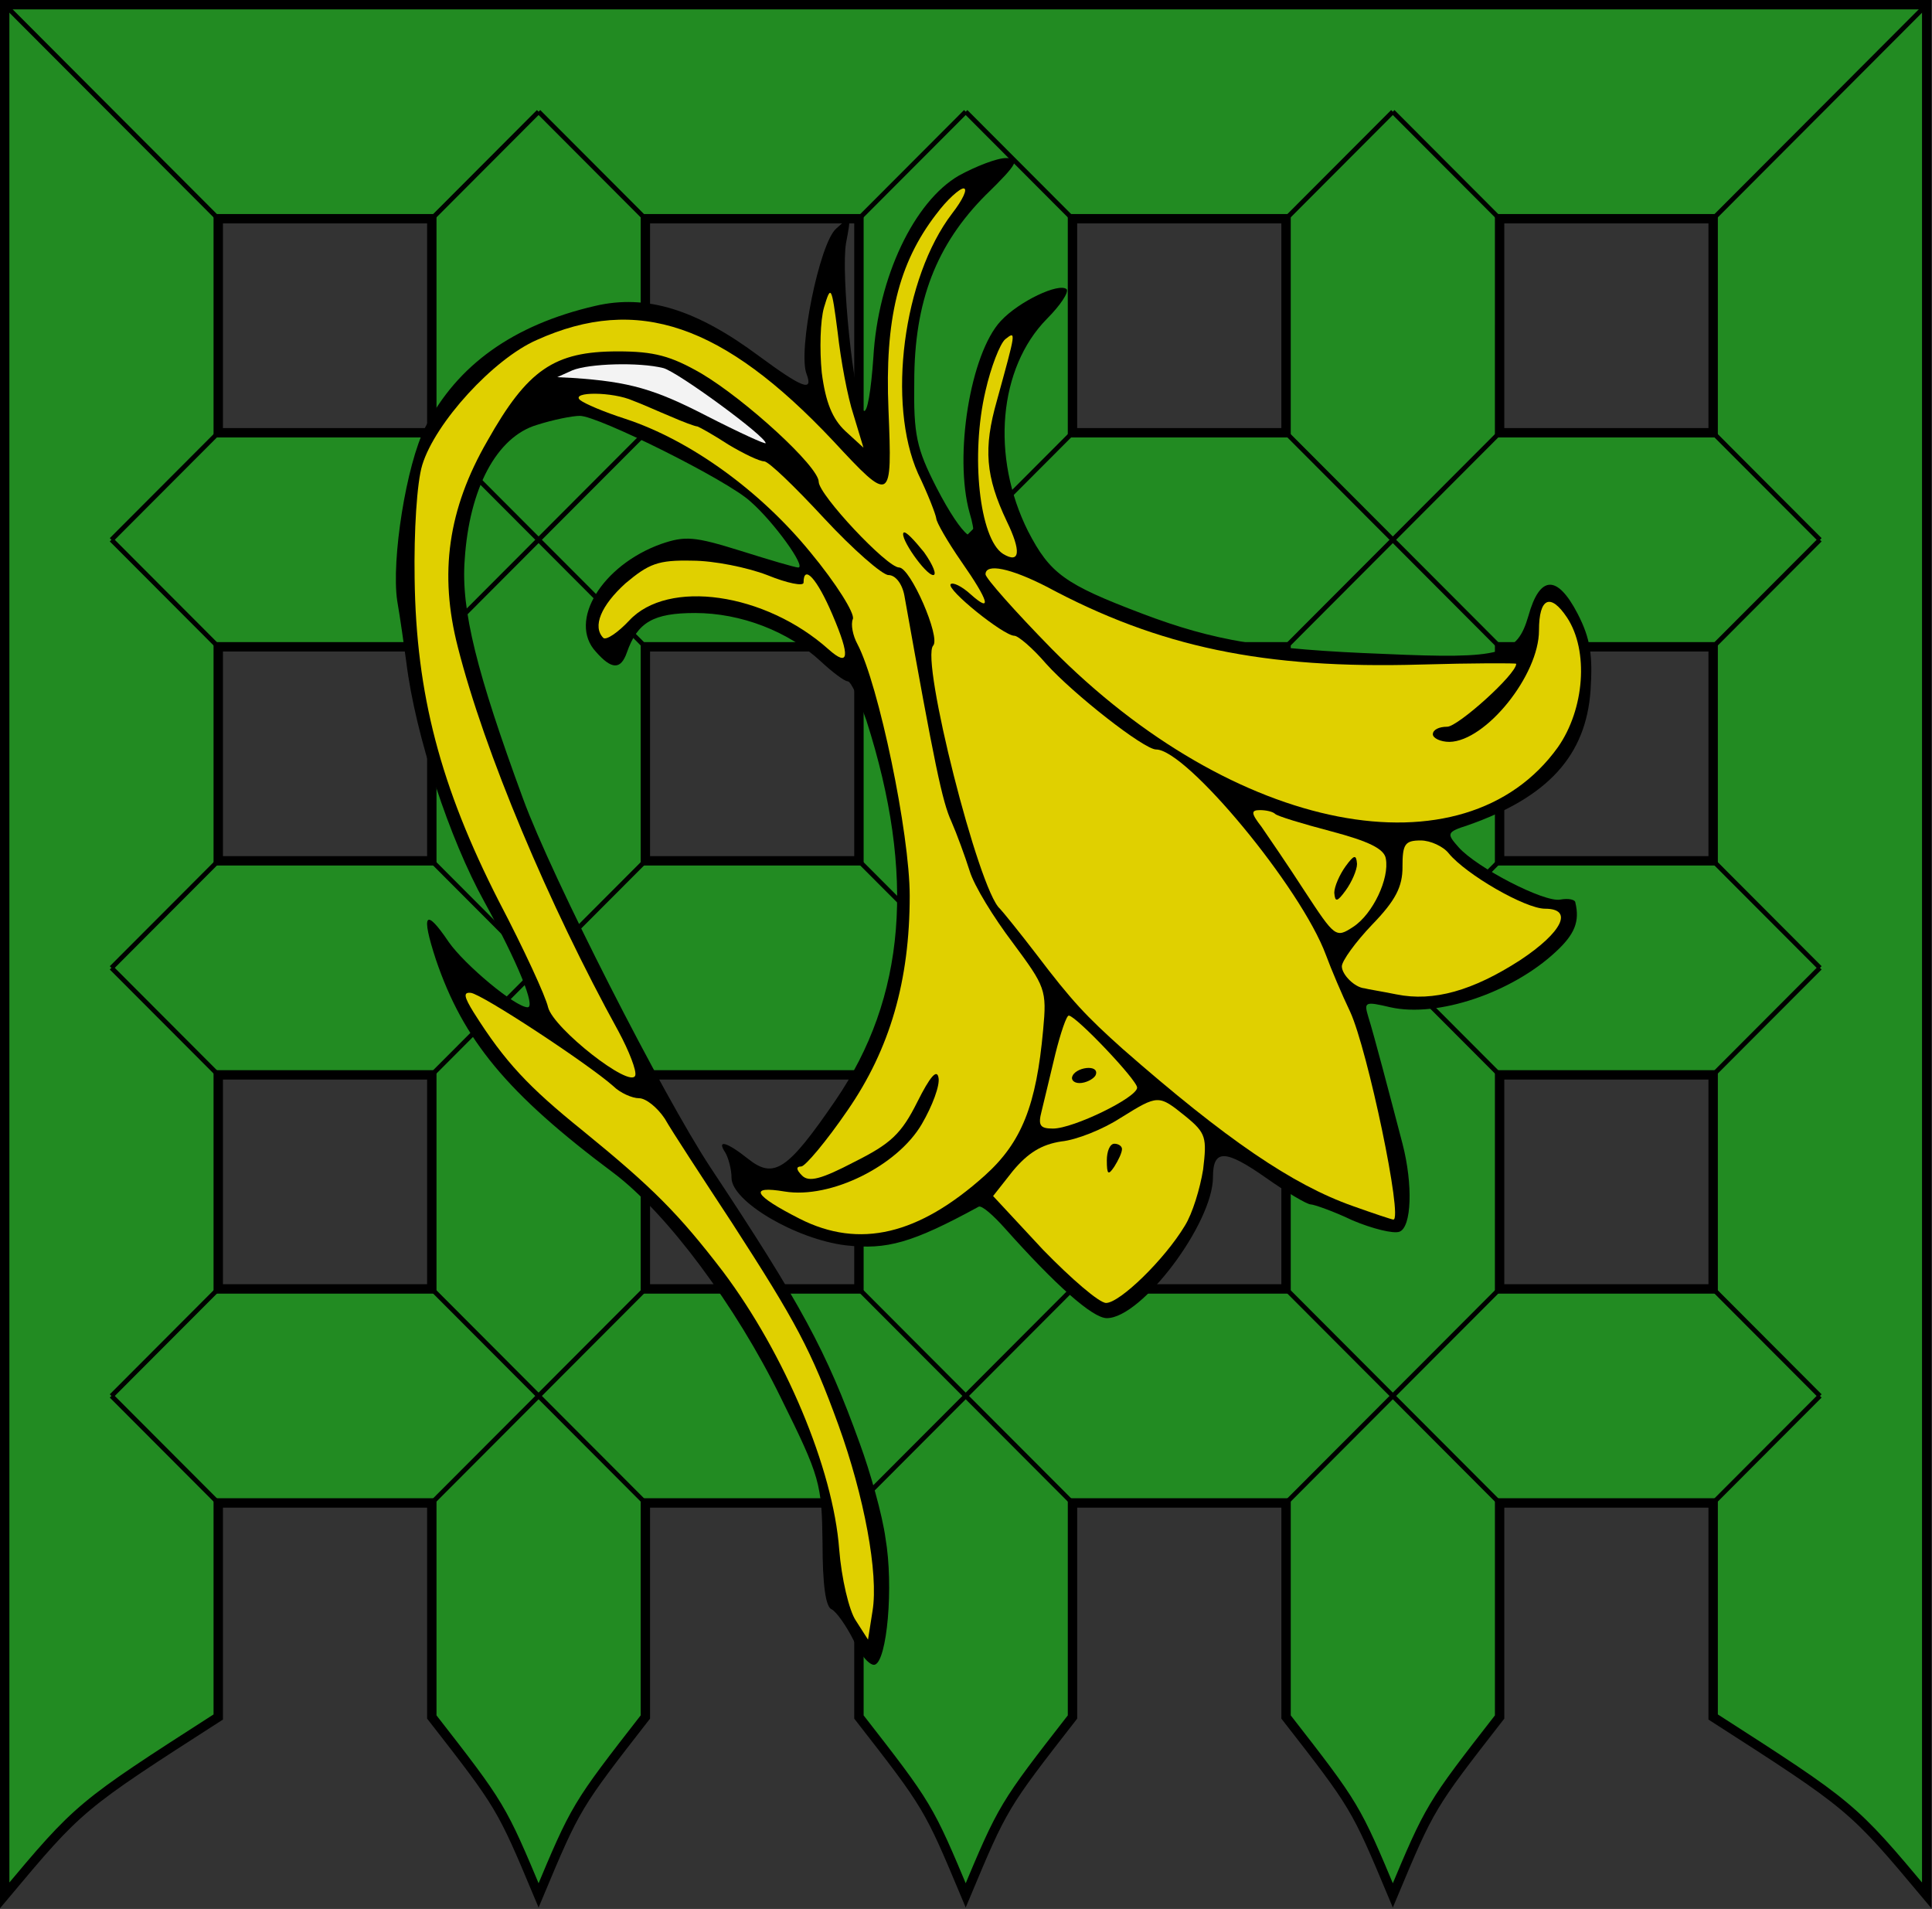 <?xml version="1.0" encoding="UTF-8" standalone="no"?>
<!-- Created with Inkscape (http://www.inkscape.org/) -->

<svg
   xmlns:dc="http://purl.org/dc/elements/1.1/"
   xmlns:cc="http://creativecommons.org/ns#"
   xmlns:rdf="http://www.w3.org/1999/02/22-rdf-syntax-ns#"
   xmlns:svg="http://www.w3.org/2000/svg"
   xmlns="http://www.w3.org/2000/svg"
   xmlns:sodipodi="http://sodipodi.sourceforge.net/DTD/sodipodi-0.dtd"
   xmlns:inkscape="http://www.inkscape.org/namespaces/inkscape"
   width="205.672mm"
   height="203.2mm"
   viewBox="0 0 205.672 203.2"
   version="1.1"
   id="svg1135"
   inkscape:version="0.92.3 (2405546, 2018-03-11)"
   sodipodi:docname="golden-columbine-of-unser-hafen.svg"
   inkscape:export-filename="/home/swarren/git_wa/sca-devices-badges/outlands/awards/unser-hafen/guardians-of-the-portcullis-of-unser-hafen.png"
   inkscape:export-xdpi="18.52"
   inkscape:export-ydpi="18.52">
  <rect x="0" y="0" width="205.672" height="203.2" fill="#333333" stroke="none"/>
  <defs
     id="defs1129">
    <clipPath
       id="artboard_clip_path">
      <path
         id="path1046"
         d="M 36 63 L 328.5 63 L 328.5 414 L 36 414 Z" />
    </clipPath>
    <clipPath
       id="clip_path">
      <rect
         id="use1058"
         height="92.102"
         width="76.752"
         y="407.285"
         x="296.57"
         style="fill:none;fill-opacity:1;stroke:none;stroke-width:1;stroke-dasharray:none;stroke-opacity:1" />
    </clipPath>
  </defs>
  <sodipodi:namedview
     id="base"
     pagecolor="#ffffff"
     bordercolor="#666666"
     borderopacity="1.0"
     inkscape:pageopacity="0.0"
     inkscape:pageshadow="2"
     inkscape:zoom="1.4"
     inkscape:cx="177.57636"
     inkscape:cy="485.64389"
     inkscape:document-units="mm"
     inkscape:current-layer="layer1"
     showgrid="false"
     inkscape:window-width="3840"
     inkscape:window-height="2090"
     inkscape:window-x="0"
     inkscape:window-y="41"
     inkscape:window-maximized="1"
     fit-margin-top="0"
     fit-margin-left="0"
     fit-margin-right="0"
     fit-margin-bottom="0"
     inkscape:object-paths="true" />
  <g
     inkscape:label="Layer 1"
     inkscape:groupmode="layer"
     id="layer1"
     transform="translate(0.177,-1.977)">
    <g
       id="g1455">
      <g
         style="stroke-width:0.988"
         transform="matrix(1.012,0,0,1.012,-0.275,2.08)"
         id="g1863">
        <path
           style="fill:#228b22;fill-opacity:1;stroke:#000000;stroke-width:0.988;stroke-miterlimit:4;stroke-dasharray:none"
           d="M 0.59,0.391 V 180.497 v 18.761 c 7.863,-9.38 7.863,-9.38 22.465,-18.761 v -22.513 h 22.465 v 22.513 c 7.301,9.38 7.301,9.38 11.233,18.761 3.931,-9.38 3.931,-9.38 11.232,-18.761 v -22.513 h 22.465 v 22.513 c 7.301,9.38 7.301,9.38 11.233,18.761 3.931,-9.38 3.932,-9.38 11.233,-18.761 v -22.513 h 22.465 v 22.513 c 7.301,9.38 7.301,9.38 11.232,18.761 3.931,-9.38 3.932,-9.38 11.233,-18.761 V 157.984 H 180.309 v 22.513 c 14.602,9.38 14.602,9.38 22.465,18.761 V 180.497 0.391 H 101.682 Z M 23.055,22.905 H 45.52 V 45.418 H 23.055 Z m 44.93,0 h 22.465 v 22.513 h -22.465 z m 44.93,0 h 22.465 v 22.513 h -22.465 z m 44.93,0 H 180.309 V 45.418 H 157.844 Z M 23.055,67.931 H 45.52 V 90.444 H 23.055 Z m 44.93,0 h 22.465 v 22.513 h -22.465 z m 44.93,0 h 22.465 v 22.513 h -22.465 z m 44.93,0 H 180.309 V 90.444 H 157.844 Z M 23.055,112.957 h 22.465 v 22.514 H 23.055 Z m 44.93,0 h 22.465 v 22.514 h -22.465 z m 44.93,0 h 22.465 v 22.514 h -22.465 z m 44.93,0 H 180.309 v 22.514 h -22.465 z"
           id="path913"
           inkscape:connector-curvature="0" />
        <path
           style="stroke:#000000;stroke-width:0.494;stroke-miterlimit:4;stroke-dasharray:none"
           inkscape:connector-curvature="0"
           d="M 23.055,22.905 0.59,0.392"
           id="path917" />
        <path
           style="stroke:#000000;stroke-width:0.494;stroke-miterlimit:4;stroke-dasharray:none"
           inkscape:connector-curvature="0"
           d="M 45.519,22.905 56.752,11.648"
           id="path919" />
        <path
           style="stroke:#000000;stroke-width:0.494;stroke-miterlimit:4;stroke-dasharray:none"
           inkscape:connector-curvature="0"
           d="M 23.055,45.418 11.822,56.675"
           id="path921" />
        <path
           style="stroke:#000000;stroke-width:0.494;stroke-miterlimit:4;stroke-dasharray:none"
           inkscape:connector-curvature="0"
           d="M 67.984,22.905 56.752,11.648"
           id="path923" />
        <path
           style="stroke:#000000;stroke-width:0.494;stroke-miterlimit:4;stroke-dasharray:none"
           inkscape:connector-curvature="0"
           d="M 90.449,22.905 101.682,11.648"
           id="path925" />
        <path
           style="stroke:#000000;stroke-width:0.494;stroke-miterlimit:4;stroke-dasharray:none"
           inkscape:connector-curvature="0"
           d="M 112.914,22.905 101.682,11.648"
           id="path927" />
        <path
           style="stroke:#000000;stroke-width:0.494;stroke-miterlimit:4;stroke-dasharray:none"
           inkscape:connector-curvature="0"
           d="M 135.379,22.905 146.612,11.648"
           id="path929" />
        <path
           style="stroke:#000000;stroke-width:0.494;stroke-miterlimit:4;stroke-dasharray:none"
           inkscape:connector-curvature="0"
           d="M 157.844,22.905 146.612,11.648"
           id="path931" />
        <path
           style="stroke:#000000;stroke-width:0.494;stroke-miterlimit:4;stroke-dasharray:none"
           inkscape:connector-curvature="0"
           d="m 180.309,45.418 11.232,11.257"
           id="path933" />
        <path
           style="stroke:#000000;stroke-width:0.494;stroke-miterlimit:4;stroke-dasharray:none"
           inkscape:connector-curvature="0"
           d="M 180.309,22.905 202.774,0.392"
           id="path935" />
        <path
           style="stroke:#000000;stroke-width:0.494;stroke-miterlimit:4;stroke-dasharray:none"
           inkscape:connector-curvature="0"
           d="M 23.055,67.931 11.822,56.675"
           id="path937" />
        <path
           style="stroke:#000000;stroke-width:0.494;stroke-miterlimit:4;stroke-dasharray:none"
           inkscape:connector-curvature="0"
           d="M 45.519,67.931 67.984,45.418"
           id="path939" />
        <path
           style="stroke:#000000;stroke-width:0.494;stroke-miterlimit:4;stroke-dasharray:none"
           inkscape:connector-curvature="0"
           d="M 23.055,90.444 11.822,101.701"
           id="path941" />
        <path
           style="stroke:#000000;stroke-width:0.494;stroke-miterlimit:4;stroke-dasharray:none"
           inkscape:connector-curvature="0"
           d="M 67.984,67.931 45.519,45.418"
           id="path943" />
        <path
           style="stroke:#000000;stroke-width:0.494;stroke-miterlimit:4;stroke-dasharray:none"
           inkscape:connector-curvature="0"
           d="M 90.449,67.931 112.914,45.418"
           id="path945" />
        <path
           style="stroke:#000000;stroke-width:0.494;stroke-miterlimit:4;stroke-dasharray:none"
           inkscape:connector-curvature="0"
           d="M 112.914,67.931 90.449,45.418"
           id="path947" />
        <path
           style="stroke:#000000;stroke-width:0.494;stroke-miterlimit:4;stroke-dasharray:none"
           inkscape:connector-curvature="0"
           d="M 135.379,67.931 157.844,45.418"
           id="path949" />
        <path
           style="stroke:#000000;stroke-width:0.494;stroke-miterlimit:4;stroke-dasharray:none"
           inkscape:connector-curvature="0"
           d="M 157.844,67.931 135.379,45.418"
           id="path951" />
        <path
           style="stroke:#000000;stroke-width:0.494;stroke-miterlimit:4;stroke-dasharray:none"
           inkscape:connector-curvature="0"
           d="M 180.309,90.444 191.542,101.701"
           id="path953" />
        <path
           style="stroke:#000000;stroke-width:0.494;stroke-miterlimit:4;stroke-dasharray:none"
           inkscape:connector-curvature="0"
           d="M 180.309,67.931 191.542,56.675"
           id="path955" />
        <path
           style="stroke:#000000;stroke-width:0.494;stroke-miterlimit:4;stroke-dasharray:none"
           inkscape:connector-curvature="0"
           d="M 23.055,112.958 11.822,101.701"
           id="path957" />
        <path
           style="stroke:#000000;stroke-width:0.494;stroke-miterlimit:4;stroke-dasharray:none"
           inkscape:connector-curvature="0"
           d="M 45.519,112.958 67.984,90.444"
           id="path959" />
        <path
           style="stroke:#000000;stroke-width:0.494;stroke-miterlimit:4;stroke-dasharray:none"
           inkscape:connector-curvature="0"
           d="m 23.055,135.471 -11.232,11.257"
           id="path961" />
        <path
           style="stroke:#000000;stroke-width:0.494;stroke-miterlimit:4;stroke-dasharray:none"
           inkscape:connector-curvature="0"
           d="M 67.984,112.958 45.519,90.444"
           id="path963" />
        <path
           style="stroke:#000000;stroke-width:0.494;stroke-miterlimit:4;stroke-dasharray:none"
           inkscape:connector-curvature="0"
           d="M 90.449,112.958 112.914,90.444"
           id="path965" />
        <path
           style="stroke:#000000;stroke-width:0.494;stroke-miterlimit:4;stroke-dasharray:none"
           inkscape:connector-curvature="0"
           d="M 112.914,112.958 90.449,90.444"
           id="path967" />
        <path
           style="stroke:#000000;stroke-width:0.494;stroke-miterlimit:4;stroke-dasharray:none"
           inkscape:connector-curvature="0"
           d="M 135.379,112.958 157.844,90.444"
           id="path969" />
        <path
           style="stroke:#000000;stroke-width:0.494;stroke-miterlimit:4;stroke-dasharray:none"
           inkscape:connector-curvature="0"
           d="M 157.844,112.958 135.379,90.444"
           id="path971" />
        <path
           style="stroke:#000000;stroke-width:0.494;stroke-miterlimit:4;stroke-dasharray:none"
           inkscape:connector-curvature="0"
           d="m 180.309,135.471 11.232,11.257"
           id="path973" />
        <path
           style="stroke:#000000;stroke-width:0.494;stroke-miterlimit:4;stroke-dasharray:none"
           inkscape:connector-curvature="0"
           d="M 180.309,112.958 191.542,101.701"
           id="path975" />
        <path
           style="stroke:#000000;stroke-width:0.494;stroke-miterlimit:4;stroke-dasharray:none"
           inkscape:connector-curvature="0"
           d="M 23.055,157.984 11.822,146.727"
           id="path977" />
        <path
           style="stroke:#000000;stroke-width:0.494;stroke-miterlimit:4;stroke-dasharray:none"
           inkscape:connector-curvature="0"
           d="m 45.519,157.984 22.465,-22.513"
           id="path979" />
        <path
           style="stroke:#000000;stroke-width:0.494;stroke-miterlimit:4;stroke-dasharray:none"
           inkscape:connector-curvature="0"
           d="M 67.984,157.984 45.519,135.471"
           id="path981" />
        <path
           style="stroke:#000000;stroke-width:0.494;stroke-miterlimit:4;stroke-dasharray:none"
           inkscape:connector-curvature="0"
           d="M 90.449,157.984 112.914,135.471"
           id="path983" />
        <path
           style="stroke:#000000;stroke-width:0.494;stroke-miterlimit:4;stroke-dasharray:none"
           inkscape:connector-curvature="0"
           d="M 112.914,157.984 90.449,135.471"
           id="path985" />
        <path
           style="stroke:#000000;stroke-width:0.494;stroke-miterlimit:4;stroke-dasharray:none"
           inkscape:connector-curvature="0"
           d="m 135.379,157.984 22.465,-22.513"
           id="path987" />
        <path
           style="stroke:#000000;stroke-width:0.494;stroke-miterlimit:4;stroke-dasharray:none"
           inkscape:connector-curvature="0"
           d="m 157.844,157.984 -22.465,-22.513"
           id="path989" />
        <path
           style="stroke:#000000;stroke-width:0.494;stroke-miterlimit:4;stroke-dasharray:none"
           inkscape:connector-curvature="0"
           d="m 180.309,157.984 11.232,-11.257"
           id="path991" />
      </g>
      <g
         style="stroke-width:0.58"
         transform="matrix(1.724,0,0,1.724,206.015,-89.544)"
         id="g1332">
        <path
           id="path1066"
           d="m -58.699,65.092 c -3.09,3.09 -4.447,6.601 -4.447,11.563 -0.047,3.277 0.14,4.12 1.358,6.507 1.639,3.183 2.809,4.073 2.06,1.592 -0.983,-3.511 0.047,-9.831 1.919,-11.844 1.124,-1.217 3.605,-2.388 4.073,-1.966 0.14,0.187 -0.375,0.983 -1.217,1.826 -2.996,3.043 -3.464,8.52 -1.17,13.108 1.358,2.622 2.247,3.277 7.069,5.103 4.447,1.685 7.584,2.2 14.934,2.481 7.303,0.328 8.193,0.047 8.895,-2.341 0.702,-2.528 1.779,-2.575 3.043,-0.14 0.796,1.545 0.936,2.575 0.796,4.728 -0.281,4.026 -2.622,6.601 -7.584,8.333 -1.311,0.421 -1.311,0.515 -0.562,1.358 1.124,1.264 5.29,3.418 6.273,3.23 0.515,-0.094 0.936,0 0.936,0.187 0.281,1.17 -0.047,1.966 -1.217,3.043 -2.715,2.528 -7.303,4.073 -10.206,3.418 -1.592,-0.375 -1.639,-0.328 -1.358,0.609 0.328,1.03 1.311,4.775 2.107,7.818 0.655,2.528 0.562,5.15 -0.187,5.431 -0.375,0.14 -1.685,-0.187 -2.903,-0.702 -1.17,-0.562 -2.388,-0.983 -2.575,-0.983 -0.234,0 -1.498,-0.749 -2.762,-1.639 -2.528,-1.779 -3.277,-1.779 -3.277,-0.047 0,2.856 -4.401,8.708 -6.554,8.708 -0.889,0 -3.183,-2.06 -6.273,-5.524 -0.749,-0.843 -1.451,-1.451 -1.639,-1.358 -4.12,2.247 -5.665,2.668 -8.193,2.388 -3.09,-0.375 -7.069,-2.715 -7.069,-4.167 0,-0.515 -0.187,-1.217 -0.375,-1.545 -0.562,-0.843 0.047,-0.702 1.404,0.375 1.592,1.264 2.434,0.702 5.384,-3.605 4.354,-6.367 4.962,-13.951 1.919,-23.454 -0.468,-1.311 -0.936,-2.434 -1.17,-2.434 -0.187,0 -0.936,-0.562 -1.639,-1.217 -2.013,-1.873 -4.962,-2.996 -7.771,-2.996 -2.575,0 -3.558,0.562 -4.213,2.434 -0.375,1.077 -0.936,1.077 -1.919,-0.047 -1.732,-1.873 0.375,-5.337 4.026,-6.648 1.498,-0.515 2.06,-0.468 4.916,0.421 1.779,0.562 3.371,1.03 3.558,1.03 0.515,0 -1.498,-2.809 -2.949,-4.073 -1.404,-1.311 -9.41,-5.29 -10.533,-5.29 -0.468,0 -1.639,0.234 -2.668,0.562 -2.481,0.749 -4.167,3.932 -4.447,8.333 -0.234,3.09 0.749,6.975 3.605,14.747 1.779,4.869 8.661,18.352 11.563,22.752 5.618,8.474 7.163,11.329 9.223,17.041 0.655,1.779 1.404,4.447 1.592,5.852 0.515,2.996 0.094,7.584 -0.655,7.818 -0.281,0.094 -0.889,-0.562 -1.311,-1.498 -0.468,-0.936 -1.077,-1.779 -1.358,-1.919 -0.375,-0.14 -0.562,-1.545 -0.562,-4.073 -0.047,-3.698 -0.14,-4.073 -2.575,-8.989 -2.762,-5.665 -7.022,-11.376 -10.299,-13.857 -6.648,-4.962 -9.316,-8.239 -11.002,-13.202 -0.936,-2.856 -0.655,-3.23 0.796,-1.077 0.983,1.404 4.12,4.026 4.869,4.026 0.515,0 -0.609,-2.762 -2.668,-6.507 -2.153,-3.886 -4.26,-10.253 -4.822,-14.794 -0.14,-1.03 -0.375,-2.715 -0.562,-3.792 -0.375,-2.528 0.562,-8.427 1.732,-10.721 1.966,-3.839 5.431,-6.32 10.487,-7.49 3.183,-0.749 6.273,0.234 10.112,3.09 2.668,1.966 3.371,2.247 2.949,1.124 -0.562,-1.404 0.796,-8.099 1.826,-8.989 0.936,-0.843 0.936,-0.843 0.609,0.889 -0.328,1.873 0.468,9.738 1.077,10.346 0.234,0.234 0.468,-1.264 0.609,-3.277 0.281,-4.962 2.528,-9.644 5.29,-11.236 1.03,-0.562 2.341,-1.077 2.903,-1.077 0.889,0 0.749,0.328 -1.217,2.247 z"
           inkscape:connector-curvature="0"
           style="fill:#000000;fill-opacity:1;stroke:none;stroke-width:0.153;stroke-dasharray:none;stroke-opacity:1" />
        <path
           id="path1069"
           d="m -61.789,66.309 c -2.341,3.043 -3.183,6.507 -2.949,12.078 0.234,5.758 0.187,5.805 -3.418,1.919 -6.788,-7.21 -12.078,-9.035 -18.305,-6.226 -2.668,1.17 -6.273,5.103 -7.069,7.725 -0.328,1.077 -0.515,4.073 -0.468,7.022 0.094,7.116 1.592,12.827 5.196,19.896 1.545,2.949 2.903,5.899 3.043,6.554 0.328,1.311 5.103,5.056 5.384,4.213 0.094,-0.281 -0.375,-1.498 -1.03,-2.715 -4.307,-7.818 -8.286,-17.275 -9.925,-23.735 -1.17,-4.541 -0.609,-8.52 1.826,-12.734 2.481,-4.401 4.12,-5.524 8.052,-5.524 2.247,0 3.277,0.281 5.15,1.358 2.762,1.639 7.256,5.758 7.256,6.695 0,0.796 4.213,5.29 4.962,5.29 0.702,0 2.575,4.307 2.107,4.822 -0.796,0.843 2.809,15.121 4.12,16.245 0.14,0.14 1.17,1.404 2.247,2.809 2.2,2.903 3.09,3.839 5.337,5.852 6.414,5.618 10.487,8.38 14.185,9.691 1.311,0.468 2.434,0.843 2.528,0.843 0.609,0 -1.592,-10.487 -2.668,-12.827 -0.515,-1.077 -1.17,-2.622 -1.498,-3.511 -1.545,-4.167 -8.614,-12.687 -10.487,-12.687 -0.749,0 -5.103,-3.418 -6.788,-5.29 -0.843,-0.983 -1.732,-1.732 -1.966,-1.732 -0.655,0 -4.213,-2.856 -3.932,-3.183 0.14,-0.14 0.702,0.14 1.217,0.609 1.358,1.217 1.17,0.468 -0.562,-2.013 -0.843,-1.217 -1.545,-2.434 -1.545,-2.668 -0.047,-0.281 -0.515,-1.498 -1.124,-2.762 -1.919,-4.307 -0.936,-12.078 2.107,-16.058 0.655,-0.843 0.983,-1.545 0.702,-1.545 -0.234,0 -1.03,0.702 -1.685,1.592 z"
           inkscape:connector-curvature="0"
           style="fill:#e0d000;fill-opacity:1;stroke:none;stroke-width:0.153;stroke-dasharray:none;stroke-opacity:1" />
        <path
           id="path1072"
           d="m -68.858,76.093 c 0.234,1.826 0.655,2.856 1.451,3.605 l 1.124,1.03 -0.609,-2.013 c -0.375,-1.124 -0.796,-3.418 -0.983,-5.103 -0.375,-2.903 -0.421,-2.949 -0.843,-1.545 -0.234,0.796 -0.281,2.622 -0.14,4.026 z"
           inkscape:connector-curvature="0"
           style="fill:#e0d000;fill-opacity:1;stroke:none;stroke-width:0.153;stroke-dasharray:none;stroke-opacity:1" />
        <path
           id="path1075"
           d="m -58.746,77.217 c -0.936,3.979 -0.375,9.129 1.077,10.065 1.077,0.655 1.124,-0.187 0.234,-2.013 -1.311,-2.762 -1.451,-4.494 -0.609,-7.444 1.17,-4.26 1.217,-4.354 0.515,-3.792 -0.328,0.281 -0.889,1.732 -1.217,3.183 z"
           inkscape:connector-curvature="0"
           style="fill:#e0d000;fill-opacity:1;stroke:none;stroke-width:0.153;stroke-dasharray:none;stroke-opacity:1" />
        <path
           id="path1078"
           d="m -84.26,75.953 -0.936,0.421 0.936,0.047 c 3.558,0.234 5.103,0.702 8.286,2.341 2.013,1.03 3.652,1.779 3.652,1.685 0,-0.421 -5.431,-4.401 -6.32,-4.635 -1.498,-0.375 -4.588,-0.281 -5.618,0.14 z"
           inkscape:connector-curvature="0"
           style="fill:#f3f3f3;fill-opacity:1;stroke:none;stroke-width:0.153;stroke-dasharray:none;stroke-opacity:1" />
        <path
           id="path1081"
           d="m -83.792,77.778 c 0.281,0.234 1.498,0.749 2.809,1.17 3.979,1.311 8.286,4.401 11.423,8.239 1.592,1.919 2.762,3.792 2.622,4.12 -0.14,0.328 0,1.03 0.281,1.545 1.311,2.481 3.23,11.704 3.23,15.543 0,5.243 -1.217,9.457 -3.839,13.249 -1.311,1.919 -2.622,3.464 -2.856,3.464 -0.328,0 -0.328,0.187 0.047,0.562 0.421,0.421 1.17,0.234 3.23,-0.843 2.247,-1.124 2.903,-1.732 3.886,-3.698 0.796,-1.592 1.217,-2.06 1.311,-1.498 0.094,0.468 -0.375,1.732 -1.03,2.856 -1.498,2.575 -5.618,4.635 -8.474,4.167 -2.247,-0.375 -1.919,0.234 0.936,1.685 3.698,1.873 7.35,0.983 11.423,-2.668 2.294,-2.06 3.183,-4.354 3.605,-8.989 0.234,-2.481 0.14,-2.668 -1.873,-5.384 -1.17,-1.545 -2.388,-3.511 -2.668,-4.447 -0.281,-0.889 -0.796,-2.294 -1.124,-3.043 -0.562,-1.217 -1.03,-3.464 -2.903,-13.951 -0.14,-0.749 -0.562,-1.264 -0.983,-1.264 -0.375,0 -2.2,-1.592 -3.979,-3.511 -1.779,-1.919 -3.418,-3.511 -3.698,-3.511 -0.281,0 -1.264,-0.468 -2.2,-1.03 -0.936,-0.609 -1.779,-1.077 -1.919,-1.124 -0.14,0 -0.889,-0.281 -1.639,-0.609 -0.796,-0.328 -1.826,-0.796 -2.341,-0.983 -1.264,-0.562 -3.839,-0.562 -3.277,-0.047 z"
           inkscape:connector-curvature="0"
           style="fill:#e0d000;fill-opacity:1;stroke:none;stroke-width:0.153;stroke-dasharray:none;stroke-opacity:1" />
        <path
           id="path1084"
           d="m -80.983,89.108 c -1.498,1.358 -2.06,2.668 -1.358,3.371 0.187,0.14 0.889,-0.328 1.592,-1.077 2.388,-2.575 8.38,-1.732 12.312,1.779 1.264,1.124 1.358,0.468 0.234,-2.154 -0.936,-2.2 -1.779,-3.137 -1.779,-1.966 0,0.234 -0.983,0.047 -2.247,-0.468 -1.217,-0.468 -3.277,-0.889 -4.635,-0.889 -2.107,-0.047 -2.668,0.187 -4.12,1.404 z"
           inkscape:connector-curvature="0"
           style="fill:#e0d000;fill-opacity:1;stroke:none;stroke-width:0.153;stroke-dasharray:none;stroke-opacity:1" />
        <path
           id="path1087"
           d="m -58.746,88.546 c 0,0.234 1.826,2.294 4.073,4.588 11.282,11.423 25.467,14.185 31.273,6.086 1.639,-2.341 1.919,-5.946 0.562,-8.005 -1.03,-1.545 -1.732,-1.217 -1.732,0.796 0,2.762 -3.277,6.835 -5.524,6.882 -0.562,0 -1.03,-0.234 -1.03,-0.468 0,-0.281 0.375,-0.468 0.889,-0.468 0.655,0 4.26,-3.23 4.26,-3.886 0,-0.047 -2.668,-0.047 -5.899,0.047 -9.691,0.281 -16.151,-1.077 -23.127,-4.822 -2.2,-1.124 -3.745,-1.451 -3.745,-0.749 z"
           inkscape:connector-curvature="0"
           style="fill:#e0d000;fill-opacity:1;stroke:none;stroke-width:0.153;stroke-dasharray:none;stroke-opacity:1" />
        <path
           id="path1090"
           d="m -41.705,104.135 c 0.421,0.609 1.639,2.388 2.668,3.979 1.873,2.856 1.919,2.903 2.996,2.2 1.217,-0.796 2.247,-2.996 2.013,-4.213 -0.094,-0.609 -1.077,-1.077 -3.371,-1.685 -1.779,-0.468 -3.324,-0.936 -3.464,-1.077 -0.14,-0.14 -0.562,-0.234 -0.936,-0.234 -0.562,0 -0.562,0.187 0.094,1.03 z"
           inkscape:connector-curvature="0"
           style="fill:#e0d000;fill-opacity:1;stroke:none;stroke-width:0.153;stroke-dasharray:none;stroke-opacity:1" />
        <path
           id="path1093"
           d="m -32.997,106.617 c 0,1.217 -0.421,2.06 -1.873,3.558 -1.03,1.077 -1.873,2.247 -1.873,2.575 0,0.515 0.796,1.311 1.404,1.358 0.14,0.047 1.03,0.187 1.966,0.375 2.294,0.468 4.728,-0.234 7.631,-2.107 2.622,-1.732 3.324,-3.183 1.545,-3.183 -1.217,0 -4.869,-2.107 -5.946,-3.418 -0.328,-0.421 -1.124,-0.796 -1.732,-0.796 -0.983,0 -1.124,0.234 -1.124,1.639 z"
           inkscape:connector-curvature="0"
           style="fill:#e0d000;fill-opacity:1;stroke:none;stroke-width:0.153;stroke-dasharray:none;stroke-opacity:1" />
        <path
           id="path1096"
           d="m -90.346,115.605 c 1.919,3.043 3.371,4.588 6.741,7.303 4.307,3.511 5.899,5.103 8.661,8.708 3.792,5.056 6.788,12.125 7.163,17.134 0.14,1.779 0.609,3.792 1.03,4.401 l 0.749,1.17 0.281,-1.779 c 0.375,-2.294 -0.515,-7.069 -2.107,-11.47 -1.685,-4.635 -2.622,-6.367 -6.554,-12.453 -1.873,-2.856 -3.745,-5.711 -4.167,-6.46 -0.468,-0.702 -1.17,-1.264 -1.592,-1.264 -0.421,0 -1.17,-0.328 -1.592,-0.749 -1.592,-1.404 -8.146,-5.711 -8.801,-5.758 -0.468,-0.047 -0.421,0.234 0.187,1.217 z"
           inkscape:connector-curvature="0"
           style="fill:#e0d000;fill-opacity:1;stroke:none;stroke-width:0.153;stroke-dasharray:none;stroke-opacity:1" />
        <path
           id="path1099"
           d="m -54.439,118.18 c -0.328,1.358 -0.702,2.949 -0.843,3.511 -0.234,0.889 -0.094,1.077 0.702,1.077 1.264,0 5.196,-1.919 5.196,-2.528 0,-0.468 -3.745,-4.401 -4.213,-4.447 -0.14,-0.047 -0.515,1.077 -0.843,2.388 z"
           inkscape:connector-curvature="0"
           style="fill:#e0d000;fill-opacity:1;stroke:none;stroke-width:0.153;stroke-dasharray:none;stroke-opacity:1" />
        <path
           id="path1102"
           d="m -50.413,122.112 c -1.077,0.702 -2.715,1.358 -3.652,1.451 -1.217,0.187 -2.06,0.702 -2.996,1.826 l -1.217,1.545 3.09,3.324 c 1.732,1.779 3.464,3.277 3.886,3.277 0.843,0 3.605,-2.668 4.869,-4.775 0.468,-0.749 0.936,-2.294 1.124,-3.464 0.234,-1.966 0.187,-2.247 -1.077,-3.277 -1.685,-1.358 -1.685,-1.358 -4.026,0.094 z"
           inkscape:connector-curvature="0"
           style="fill:#e0d000;fill-opacity:1;stroke:none;stroke-width:0.153;stroke-dasharray:none;stroke-opacity:1" />
        <path
           id="path1105"
           d="m -62.538,87.188 c 0.562,0.796 0.796,1.404 0.562,1.404 -0.468,0 -2.107,-2.341 -1.826,-2.622 0.14,-0.094 0.655,0.468 1.264,1.217 z"
           inkscape:connector-curvature="0"
           style="fill:#000000;fill-opacity:1;stroke:none;stroke-width:0.153;stroke-dasharray:none;stroke-opacity:1" />
        <path
           id="path1108"
           d="m -35.806,106.429 c 0,0.375 -0.328,1.124 -0.702,1.639 -0.515,0.702 -0.655,0.749 -0.702,0.14 0,-0.375 0.328,-1.124 0.702,-1.639 0.515,-0.702 0.655,-0.749 0.702,-0.14 z"
           inkscape:connector-curvature="0"
           style="fill:#000000;fill-opacity:1;stroke:none;stroke-width:0.153;stroke-dasharray:none;stroke-opacity:1" />
        <path
           id="path1111"
           d="m -51.957,119.491 c -0.14,0.234 -0.609,0.468 -0.983,0.468 -0.375,0 -0.562,-0.234 -0.421,-0.468 0.14,-0.281 0.609,-0.468 0.983,-0.468 0.375,0 0.562,0.187 0.421,0.468 z"
           inkscape:connector-curvature="0"
           style="fill:#000000;fill-opacity:1;stroke:none;stroke-width:0.153;stroke-dasharray:none;stroke-opacity:1" />
        <path
           id="path1114"
           d="m -50.319,124.032 c 0,0.234 -0.234,0.702 -0.468,1.077 -0.375,0.562 -0.468,0.515 -0.468,-0.375 0,-0.562 0.187,-1.03 0.468,-1.03 0.234,0 0.468,0.14 0.468,0.328 z"
           inkscape:connector-curvature="0"
           style="fill:#000000;fill-opacity:1;stroke:none;stroke-width:0.153;stroke-dasharray:none;stroke-opacity:1" />
      </g>
    </g>
  </g>
</svg>
